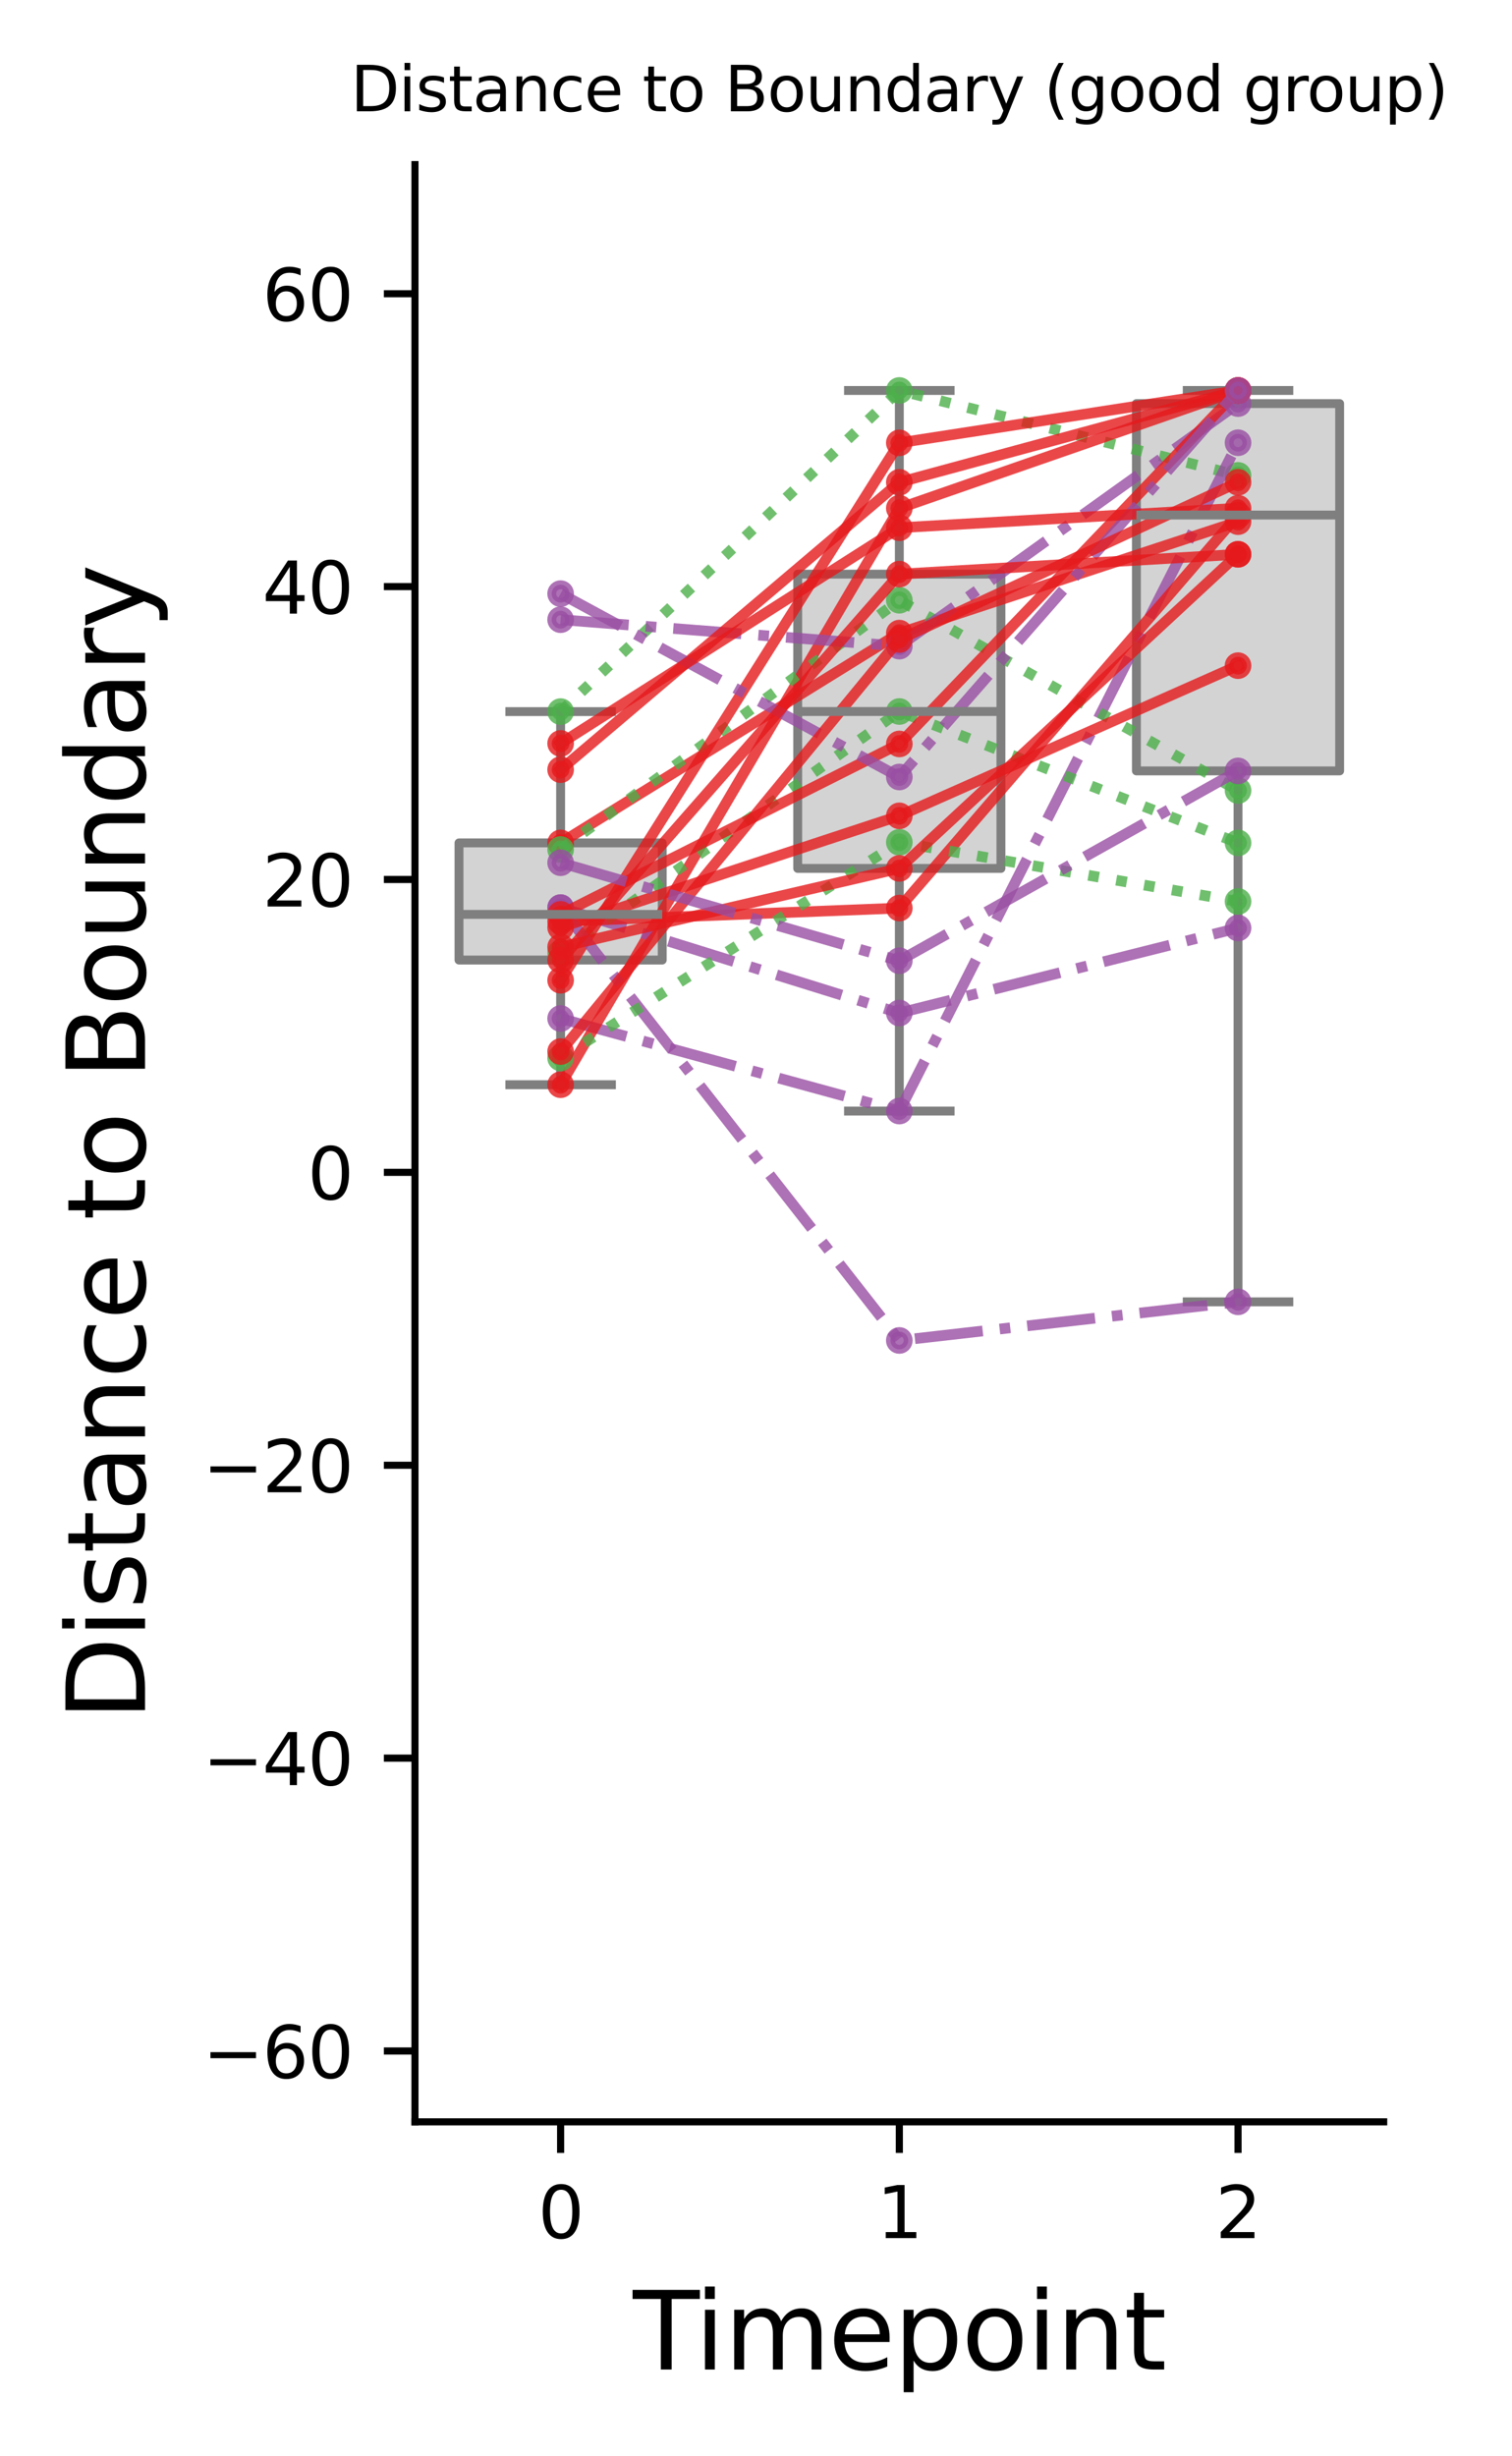 <?xml version="1.0" encoding="utf-8" standalone="no"?>
<!DOCTYPE svg PUBLIC "-//W3C//DTD SVG 1.1//EN"
  "http://www.w3.org/Graphics/SVG/1.1/DTD/svg11.dtd">
<svg xmlns:xlink="http://www.w3.org/1999/xlink" width="170.147pt" height="276.219pt" viewBox="0 0 170.147 276.219" xmlns="http://www.w3.org/2000/svg" version="1.1">
 <defs>
  <style type="text/css">*{stroke-linejoin: round; stroke-linecap: butt}</style>
 </defs>
 <g id="figure_1">
  <g id="patch_1">
   <path d="M 0 276.219 
L 170.147 276.219 
L 170.147 0 
L 0 0 
z
" style="fill: #ffffff"/>
  </g>
  <g id="axes_1">
   <g id="patch_2">
    <path d="M 46.697 238.663 
L 155.706 238.663 
L 155.706 18.519 
L 46.697 18.519 
z
" style="fill: #ffffff"/>
   </g>
   <g id="matplotlib.axis_1">
    <g id="xtick_1">
     <g id="line2d_1">
      <defs>
       <path id="m93bd7a5466" d="M 0 0 
L 0 3.5 
" style="stroke: #000000; stroke-width: 0.8"/>
      </defs>
      <g>
       <use xlink:href="#m93bd7a5466" x="63.087" y="238.663" style="stroke: #000000; stroke-width: 0.8"/>
      </g>
     </g>
     <g id="text_1">
      <!-- 0 -->
      <g transform="translate(60.542 251.742) scale(0.08 -0.08)">
       <defs>
        <path id="DejaVuSans-30" d="M 2034 4250 
Q 1547 4250 1301 3770 
Q 1056 3291 1056 2328 
Q 1056 1369 1301 889 
Q 1547 409 2034 409 
Q 2525 409 2770 889 
Q 3016 1369 3016 2328 
Q 3016 3291 2770 3770 
Q 2525 4250 2034 4250 
z
M 2034 4750 
Q 2819 4750 3233 4129 
Q 3647 3509 3647 2328 
Q 3647 1150 3233 529 
Q 2819 -91 2034 -91 
Q 1250 -91 836 529 
Q 422 1150 422 2328 
Q 422 3509 836 4129 
Q 1250 4750 2034 4750 
z
" transform="scale(0.016)"/>
       </defs>
       <use xlink:href="#DejaVuSans-30"/>
      </g>
     </g>
    </g>
    <g id="xtick_2">
     <g id="line2d_2">
      <g>
       <use xlink:href="#m93bd7a5466" x="101.202" y="238.663" style="stroke: #000000; stroke-width: 0.8"/>
      </g>
     </g>
     <g id="text_2">
      <!-- 1 -->
      <g transform="translate(98.657 251.742) scale(0.08 -0.08)">
       <defs>
        <path id="DejaVuSans-31" d="M 794 531 
L 1825 531 
L 1825 4091 
L 703 3866 
L 703 4441 
L 1819 4666 
L 2450 4666 
L 2450 531 
L 3481 531 
L 3481 0 
L 794 0 
L 794 531 
z
" transform="scale(0.016)"/>
       </defs>
       <use xlink:href="#DejaVuSans-31"/>
      </g>
     </g>
    </g>
    <g id="xtick_3">
     <g id="line2d_3">
      <g>
       <use xlink:href="#m93bd7a5466" x="139.317" y="238.663" style="stroke: #000000; stroke-width: 0.8"/>
      </g>
     </g>
     <g id="text_3">
      <!-- 2 -->
      <g transform="translate(136.772 251.742) scale(0.08 -0.08)">
       <defs>
        <path id="DejaVuSans-32" d="M 1228 531 
L 3431 531 
L 3431 0 
L 469 0 
L 469 531 
Q 828 903 1448 1529 
Q 2069 2156 2228 2338 
Q 2531 2678 2651 2914 
Q 2772 3150 2772 3378 
Q 2772 3750 2511 3984 
Q 2250 4219 1831 4219 
Q 1534 4219 1204 4116 
Q 875 4013 500 3803 
L 500 4441 
Q 881 4594 1212 4672 
Q 1544 4750 1819 4750 
Q 2544 4750 2975 4387 
Q 3406 4025 3406 3419 
Q 3406 3131 3298 2873 
Q 3191 2616 2906 2266 
Q 2828 2175 2409 1742 
Q 1991 1309 1228 531 
z
" transform="scale(0.016)"/>
       </defs>
       <use xlink:href="#DejaVuSans-32"/>
      </g>
     </g>
    </g>
    <g id="text_4">
     <!-- Timepoint -->
     <g transform="translate(71.22 266.524) scale(0.12 -0.12)">
      <defs>
       <path id="DejaVuSans-54" d="M -19 4666 
L 3928 4666 
L 3928 4134 
L 2272 4134 
L 2272 0 
L 1638 0 
L 1638 4134 
L -19 4134 
L -19 4666 
z
" transform="scale(0.016)"/>
       <path id="DejaVuSans-69" d="M 603 3500 
L 1178 3500 
L 1178 0 
L 603 0 
L 603 3500 
z
M 603 4863 
L 1178 4863 
L 1178 4134 
L 603 4134 
L 603 4863 
z
" transform="scale(0.016)"/>
       <path id="DejaVuSans-6d" d="M 3328 2828 
Q 3544 3216 3844 3400 
Q 4144 3584 4550 3584 
Q 5097 3584 5394 3201 
Q 5691 2819 5691 2113 
L 5691 0 
L 5113 0 
L 5113 2094 
Q 5113 2597 4934 2840 
Q 4756 3084 4391 3084 
Q 3944 3084 3684 2787 
Q 3425 2491 3425 1978 
L 3425 0 
L 2847 0 
L 2847 2094 
Q 2847 2600 2669 2842 
Q 2491 3084 2119 3084 
Q 1678 3084 1418 2786 
Q 1159 2488 1159 1978 
L 1159 0 
L 581 0 
L 581 3500 
L 1159 3500 
L 1159 2956 
Q 1356 3278 1631 3431 
Q 1906 3584 2284 3584 
Q 2666 3584 2933 3390 
Q 3200 3197 3328 2828 
z
" transform="scale(0.016)"/>
       <path id="DejaVuSans-65" d="M 3597 1894 
L 3597 1613 
L 953 1613 
Q 991 1019 1311 708 
Q 1631 397 2203 397 
Q 2534 397 2845 478 
Q 3156 559 3463 722 
L 3463 178 
Q 3153 47 2828 -22 
Q 2503 -91 2169 -91 
Q 1331 -91 842 396 
Q 353 884 353 1716 
Q 353 2575 817 3079 
Q 1281 3584 2069 3584 
Q 2775 3584 3186 3129 
Q 3597 2675 3597 1894 
z
M 3022 2063 
Q 3016 2534 2758 2815 
Q 2500 3097 2075 3097 
Q 1594 3097 1305 2825 
Q 1016 2553 972 2059 
L 3022 2063 
z
" transform="scale(0.016)"/>
       <path id="DejaVuSans-70" d="M 1159 525 
L 1159 -1331 
L 581 -1331 
L 581 3500 
L 1159 3500 
L 1159 2969 
Q 1341 3281 1617 3432 
Q 1894 3584 2278 3584 
Q 2916 3584 3314 3078 
Q 3713 2572 3713 1747 
Q 3713 922 3314 415 
Q 2916 -91 2278 -91 
Q 1894 -91 1617 61 
Q 1341 213 1159 525 
z
M 3116 1747 
Q 3116 2381 2855 2742 
Q 2594 3103 2138 3103 
Q 1681 3103 1420 2742 
Q 1159 2381 1159 1747 
Q 1159 1113 1420 752 
Q 1681 391 2138 391 
Q 2594 391 2855 752 
Q 3116 1113 3116 1747 
z
" transform="scale(0.016)"/>
       <path id="DejaVuSans-6f" d="M 1959 3097 
Q 1497 3097 1228 2736 
Q 959 2375 959 1747 
Q 959 1119 1226 758 
Q 1494 397 1959 397 
Q 2419 397 2687 759 
Q 2956 1122 2956 1747 
Q 2956 2369 2687 2733 
Q 2419 3097 1959 3097 
z
M 1959 3584 
Q 2709 3584 3137 3096 
Q 3566 2609 3566 1747 
Q 3566 888 3137 398 
Q 2709 -91 1959 -91 
Q 1206 -91 779 398 
Q 353 888 353 1747 
Q 353 2609 779 3096 
Q 1206 3584 1959 3584 
z
" transform="scale(0.016)"/>
       <path id="DejaVuSans-6e" d="M 3513 2113 
L 3513 0 
L 2938 0 
L 2938 2094 
Q 2938 2591 2744 2837 
Q 2550 3084 2163 3084 
Q 1697 3084 1428 2787 
Q 1159 2491 1159 1978 
L 1159 0 
L 581 0 
L 581 3500 
L 1159 3500 
L 1159 2956 
Q 1366 3272 1645 3428 
Q 1925 3584 2291 3584 
Q 2894 3584 3203 3211 
Q 3513 2838 3513 2113 
z
" transform="scale(0.016)"/>
       <path id="DejaVuSans-74" d="M 1172 4494 
L 1172 3500 
L 2356 3500 
L 2356 3053 
L 1172 3053 
L 1172 1153 
Q 1172 725 1289 603 
Q 1406 481 1766 481 
L 2356 481 
L 2356 0 
L 1766 0 
Q 1100 0 847 248 
Q 594 497 594 1153 
L 594 3053 
L 172 3053 
L 172 3500 
L 594 3500 
L 594 4494 
L 1172 4494 
z
" transform="scale(0.016)"/>
      </defs>
      <use xlink:href="#DejaVuSans-54"/>
      <use xlink:href="#DejaVuSans-69" x="57.959"/>
      <use xlink:href="#DejaVuSans-6d" x="85.742"/>
      <use xlink:href="#DejaVuSans-65" x="183.154"/>
      <use xlink:href="#DejaVuSans-70" x="244.678"/>
      <use xlink:href="#DejaVuSans-6f" x="308.154"/>
      <use xlink:href="#DejaVuSans-69" x="369.336"/>
      <use xlink:href="#DejaVuSans-6e" x="397.119"/>
      <use xlink:href="#DejaVuSans-74" x="460.498"/>
     </g>
    </g>
   </g>
   <g id="matplotlib.axis_2">
    <g id="ytick_1">
     <g id="line2d_4">
      <defs>
       <path id="mf28aeaefb6" d="M 0 0 
L -3.5 0 
" style="stroke: #000000; stroke-width: 0.8"/>
      </defs>
      <g>
       <use xlink:href="#mf28aeaefb6" x="46.697" y="230.695" style="stroke: #000000; stroke-width: 0.8"/>
      </g>
     </g>
     <g id="text_5">
      <!-- −60 -->
      <g transform="translate(22.814 233.735) scale(0.08 -0.08)">
       <defs>
        <path id="DejaVuSans-2212" d="M 678 2272 
L 4684 2272 
L 4684 1741 
L 678 1741 
L 678 2272 
z
" transform="scale(0.016)"/>
        <path id="DejaVuSans-36" d="M 2113 2584 
Q 1688 2584 1439 2293 
Q 1191 2003 1191 1497 
Q 1191 994 1439 701 
Q 1688 409 2113 409 
Q 2538 409 2786 701 
Q 3034 994 3034 1497 
Q 3034 2003 2786 2293 
Q 2538 2584 2113 2584 
z
M 3366 4563 
L 3366 3988 
Q 3128 4100 2886 4159 
Q 2644 4219 2406 4219 
Q 1781 4219 1451 3797 
Q 1122 3375 1075 2522 
Q 1259 2794 1537 2939 
Q 1816 3084 2150 3084 
Q 2853 3084 3261 2657 
Q 3669 2231 3669 1497 
Q 3669 778 3244 343 
Q 2819 -91 2113 -91 
Q 1303 -91 875 529 
Q 447 1150 447 2328 
Q 447 3434 972 4092 
Q 1497 4750 2381 4750 
Q 2619 4750 2861 4703 
Q 3103 4656 3366 4563 
z
" transform="scale(0.016)"/>
       </defs>
       <use xlink:href="#DejaVuSans-2212"/>
       <use xlink:href="#DejaVuSans-36" x="83.789"/>
       <use xlink:href="#DejaVuSans-30" x="147.412"/>
      </g>
     </g>
    </g>
    <g id="ytick_2">
     <g id="line2d_5">
      <g>
       <use xlink:href="#mf28aeaefb6" x="46.697" y="197.753" style="stroke: #000000; stroke-width: 0.8"/>
      </g>
     </g>
     <g id="text_6">
      <!-- −40 -->
      <g transform="translate(22.814 200.792) scale(0.08 -0.08)">
       <defs>
        <path id="DejaVuSans-34" d="M 2419 4116 
L 825 1625 
L 2419 1625 
L 2419 4116 
z
M 2253 4666 
L 3047 4666 
L 3047 1625 
L 3713 1625 
L 3713 1100 
L 3047 1100 
L 3047 0 
L 2419 0 
L 2419 1100 
L 313 1100 
L 313 1709 
L 2253 4666 
z
" transform="scale(0.016)"/>
       </defs>
       <use xlink:href="#DejaVuSans-2212"/>
       <use xlink:href="#DejaVuSans-34" x="83.789"/>
       <use xlink:href="#DejaVuSans-30" x="147.412"/>
      </g>
     </g>
    </g>
    <g id="ytick_3">
     <g id="line2d_6">
      <g>
       <use xlink:href="#mf28aeaefb6" x="46.697" y="164.81" style="stroke: #000000; stroke-width: 0.8"/>
      </g>
     </g>
     <g id="text_7">
      <!-- −20 -->
      <g transform="translate(22.814 167.849) scale(0.08 -0.08)">
       <use xlink:href="#DejaVuSans-2212"/>
       <use xlink:href="#DejaVuSans-32" x="83.789"/>
       <use xlink:href="#DejaVuSans-30" x="147.412"/>
      </g>
     </g>
    </g>
    <g id="ytick_4">
     <g id="line2d_7">
      <g>
       <use xlink:href="#mf28aeaefb6" x="46.697" y="131.867" style="stroke: #000000; stroke-width: 0.8"/>
      </g>
     </g>
     <g id="text_8">
      <!-- 0 -->
      <g transform="translate(34.608 134.906) scale(0.08 -0.08)">
       <use xlink:href="#DejaVuSans-30"/>
      </g>
     </g>
    </g>
    <g id="ytick_5">
     <g id="line2d_8">
      <g>
       <use xlink:href="#mf28aeaefb6" x="46.697" y="98.924" style="stroke: #000000; stroke-width: 0.8"/>
      </g>
     </g>
     <g id="text_9">
      <!-- 20 -->
      <g transform="translate(29.517 101.964) scale(0.08 -0.08)">
       <use xlink:href="#DejaVuSans-32"/>
       <use xlink:href="#DejaVuSans-30" x="63.623"/>
      </g>
     </g>
    </g>
    <g id="ytick_6">
     <g id="line2d_9">
      <g>
       <use xlink:href="#mf28aeaefb6" x="46.697" y="65.981" style="stroke: #000000; stroke-width: 0.8"/>
      </g>
     </g>
     <g id="text_10">
      <!-- 40 -->
      <g transform="translate(29.517 69.021) scale(0.08 -0.08)">
       <use xlink:href="#DejaVuSans-34"/>
       <use xlink:href="#DejaVuSans-30" x="63.623"/>
      </g>
     </g>
    </g>
    <g id="ytick_7">
     <g id="line2d_10">
      <g>
       <use xlink:href="#mf28aeaefb6" x="46.697" y="33.039" style="stroke: #000000; stroke-width: 0.8"/>
      </g>
     </g>
     <g id="text_11">
      <!-- 60 -->
      <g transform="translate(29.517 36.078) scale(0.08 -0.08)">
       <use xlink:href="#DejaVuSans-36"/>
       <use xlink:href="#DejaVuSans-30" x="63.623"/>
      </g>
     </g>
    </g>
    <g id="text_12">
     <!-- Distance to Boundary -->
     <g transform="translate(16.318 193.56) rotate(-90) scale(0.12 -0.12)">
      <defs>
       <path id="DejaVuSans-44" d="M 1259 4147 
L 1259 519 
L 2022 519 
Q 2988 519 3436 956 
Q 3884 1394 3884 2338 
Q 3884 3275 3436 3711 
Q 2988 4147 2022 4147 
L 1259 4147 
z
M 628 4666 
L 1925 4666 
Q 3281 4666 3915 4102 
Q 4550 3538 4550 2338 
Q 4550 1131 3912 565 
Q 3275 0 1925 0 
L 628 0 
L 628 4666 
z
" transform="scale(0.016)"/>
       <path id="DejaVuSans-73" d="M 2834 3397 
L 2834 2853 
Q 2591 2978 2328 3040 
Q 2066 3103 1784 3103 
Q 1356 3103 1142 2972 
Q 928 2841 928 2578 
Q 928 2378 1081 2264 
Q 1234 2150 1697 2047 
L 1894 2003 
Q 2506 1872 2764 1633 
Q 3022 1394 3022 966 
Q 3022 478 2636 193 
Q 2250 -91 1575 -91 
Q 1294 -91 989 -36 
Q 684 19 347 128 
L 347 722 
Q 666 556 975 473 
Q 1284 391 1588 391 
Q 1994 391 2212 530 
Q 2431 669 2431 922 
Q 2431 1156 2273 1281 
Q 2116 1406 1581 1522 
L 1381 1569 
Q 847 1681 609 1914 
Q 372 2147 372 2553 
Q 372 3047 722 3315 
Q 1072 3584 1716 3584 
Q 2034 3584 2315 3537 
Q 2597 3491 2834 3397 
z
" transform="scale(0.016)"/>
       <path id="DejaVuSans-61" d="M 2194 1759 
Q 1497 1759 1228 1600 
Q 959 1441 959 1056 
Q 959 750 1161 570 
Q 1363 391 1709 391 
Q 2188 391 2477 730 
Q 2766 1069 2766 1631 
L 2766 1759 
L 2194 1759 
z
M 3341 1997 
L 3341 0 
L 2766 0 
L 2766 531 
Q 2569 213 2275 61 
Q 1981 -91 1556 -91 
Q 1019 -91 701 211 
Q 384 513 384 1019 
Q 384 1609 779 1909 
Q 1175 2209 1959 2209 
L 2766 2209 
L 2766 2266 
Q 2766 2663 2505 2880 
Q 2244 3097 1772 3097 
Q 1472 3097 1187 3025 
Q 903 2953 641 2809 
L 641 3341 
Q 956 3463 1253 3523 
Q 1550 3584 1831 3584 
Q 2591 3584 2966 3190 
Q 3341 2797 3341 1997 
z
" transform="scale(0.016)"/>
       <path id="DejaVuSans-63" d="M 3122 3366 
L 3122 2828 
Q 2878 2963 2633 3030 
Q 2388 3097 2138 3097 
Q 1578 3097 1268 2742 
Q 959 2388 959 1747 
Q 959 1106 1268 751 
Q 1578 397 2138 397 
Q 2388 397 2633 464 
Q 2878 531 3122 666 
L 3122 134 
Q 2881 22 2623 -34 
Q 2366 -91 2075 -91 
Q 1284 -91 818 406 
Q 353 903 353 1747 
Q 353 2603 823 3093 
Q 1294 3584 2113 3584 
Q 2378 3584 2631 3529 
Q 2884 3475 3122 3366 
z
" transform="scale(0.016)"/>
       <path id="DejaVuSans-20" transform="scale(0.016)"/>
       <path id="DejaVuSans-42" d="M 1259 2228 
L 1259 519 
L 2272 519 
Q 2781 519 3026 730 
Q 3272 941 3272 1375 
Q 3272 1813 3026 2020 
Q 2781 2228 2272 2228 
L 1259 2228 
z
M 1259 4147 
L 1259 2741 
L 2194 2741 
Q 2656 2741 2882 2914 
Q 3109 3088 3109 3444 
Q 3109 3797 2882 3972 
Q 2656 4147 2194 4147 
L 1259 4147 
z
M 628 4666 
L 2241 4666 
Q 2963 4666 3353 4366 
Q 3744 4066 3744 3513 
Q 3744 3084 3544 2831 
Q 3344 2578 2956 2516 
Q 3422 2416 3680 2098 
Q 3938 1781 3938 1306 
Q 3938 681 3513 340 
Q 3088 0 2303 0 
L 628 0 
L 628 4666 
z
" transform="scale(0.016)"/>
       <path id="DejaVuSans-75" d="M 544 1381 
L 544 3500 
L 1119 3500 
L 1119 1403 
Q 1119 906 1312 657 
Q 1506 409 1894 409 
Q 2359 409 2629 706 
Q 2900 1003 2900 1516 
L 2900 3500 
L 3475 3500 
L 3475 0 
L 2900 0 
L 2900 538 
Q 2691 219 2414 64 
Q 2138 -91 1772 -91 
Q 1169 -91 856 284 
Q 544 659 544 1381 
z
M 1991 3584 
L 1991 3584 
z
" transform="scale(0.016)"/>
       <path id="DejaVuSans-64" d="M 2906 2969 
L 2906 4863 
L 3481 4863 
L 3481 0 
L 2906 0 
L 2906 525 
Q 2725 213 2448 61 
Q 2172 -91 1784 -91 
Q 1150 -91 751 415 
Q 353 922 353 1747 
Q 353 2572 751 3078 
Q 1150 3584 1784 3584 
Q 2172 3584 2448 3432 
Q 2725 3281 2906 2969 
z
M 947 1747 
Q 947 1113 1208 752 
Q 1469 391 1925 391 
Q 2381 391 2643 752 
Q 2906 1113 2906 1747 
Q 2906 2381 2643 2742 
Q 2381 3103 1925 3103 
Q 1469 3103 1208 2742 
Q 947 2381 947 1747 
z
" transform="scale(0.016)"/>
       <path id="DejaVuSans-72" d="M 2631 2963 
Q 2534 3019 2420 3045 
Q 2306 3072 2169 3072 
Q 1681 3072 1420 2755 
Q 1159 2438 1159 1844 
L 1159 0 
L 581 0 
L 581 3500 
L 1159 3500 
L 1159 2956 
Q 1341 3275 1631 3429 
Q 1922 3584 2338 3584 
Q 2397 3584 2469 3576 
Q 2541 3569 2628 3553 
L 2631 2963 
z
" transform="scale(0.016)"/>
       <path id="DejaVuSans-79" d="M 2059 -325 
Q 1816 -950 1584 -1140 
Q 1353 -1331 966 -1331 
L 506 -1331 
L 506 -850 
L 844 -850 
Q 1081 -850 1212 -737 
Q 1344 -625 1503 -206 
L 1606 56 
L 191 3500 
L 800 3500 
L 1894 763 
L 2988 3500 
L 3597 3500 
L 2059 -325 
z
" transform="scale(0.016)"/>
      </defs>
      <use xlink:href="#DejaVuSans-44"/>
      <use xlink:href="#DejaVuSans-69" x="77.002"/>
      <use xlink:href="#DejaVuSans-73" x="104.785"/>
      <use xlink:href="#DejaVuSans-74" x="156.885"/>
      <use xlink:href="#DejaVuSans-61" x="196.094"/>
      <use xlink:href="#DejaVuSans-6e" x="257.373"/>
      <use xlink:href="#DejaVuSans-63" x="320.752"/>
      <use xlink:href="#DejaVuSans-65" x="375.732"/>
      <use xlink:href="#DejaVuSans-20" x="437.256"/>
      <use xlink:href="#DejaVuSans-74" x="469.043"/>
      <use xlink:href="#DejaVuSans-6f" x="508.252"/>
      <use xlink:href="#DejaVuSans-20" x="569.434"/>
      <use xlink:href="#DejaVuSans-42" x="601.221"/>
      <use xlink:href="#DejaVuSans-6f" x="669.824"/>
      <use xlink:href="#DejaVuSans-75" x="731.006"/>
      <use xlink:href="#DejaVuSans-6e" x="794.385"/>
      <use xlink:href="#DejaVuSans-64" x="857.764"/>
      <use xlink:href="#DejaVuSans-61" x="921.24"/>
      <use xlink:href="#DejaVuSans-72" x="982.52"/>
      <use xlink:href="#DejaVuSans-79" x="1023.633"/>
     </g>
    </g>
   </g>
   <g id="patch_3">
    <path d="M 51.652 107.985 
L 74.521 107.985 
L 74.521 94.809 
L 51.652 94.809 
L 51.652 107.985 
z
" clip-path="url(#pce978715c2)" style="fill: #d3d3d3; stroke: #7f7f7f; stroke-linejoin: miter"/>
   </g>
   <g id="line2d_11">
    <path d="M 63.087 107.985 
L 63.087 122.009 
" clip-path="url(#pce978715c2)" style="fill: none; stroke: #7f7f7f"/>
   </g>
   <g id="line2d_12">
    <path d="M 63.087 94.809 
L 63.087 80.042 
" clip-path="url(#pce978715c2)" style="fill: none; stroke: #7f7f7f"/>
   </g>
   <g id="line2d_13">
    <path d="M 57.37 122.009 
L 68.804 122.009 
" clip-path="url(#pce978715c2)" style="fill: none; stroke: #7f7f7f; stroke-linecap: square"/>
   </g>
   <g id="line2d_14">
    <path d="M 57.37 80.042 
L 68.804 80.042 
" clip-path="url(#pce978715c2)" style="fill: none; stroke: #7f7f7f; stroke-linecap: square"/>
   </g>
   <g id="patch_4">
    <path d="M 89.767 97.679 
L 112.636 97.679 
L 112.636 64.578 
L 89.767 64.578 
L 89.767 97.679 
z
" clip-path="url(#pce978715c2)" style="fill: #d3d3d3; stroke: #7f7f7f; stroke-linejoin: miter"/>
   </g>
   <g id="line2d_15">
    <path d="M 101.202 97.679 
L 101.202 124.971 
" clip-path="url(#pce978715c2)" style="fill: none; stroke: #7f7f7f"/>
   </g>
   <g id="line2d_16">
    <path d="M 101.202 64.578 
L 101.202 43.92 
" clip-path="url(#pce978715c2)" style="fill: none; stroke: #7f7f7f"/>
   </g>
   <g id="line2d_17">
    <path d="M 95.484 124.971 
L 106.919 124.971 
" clip-path="url(#pce978715c2)" style="fill: none; stroke: #7f7f7f; stroke-linecap: square"/>
   </g>
   <g id="line2d_18">
    <path d="M 95.484 43.92 
L 106.919 43.92 
" clip-path="url(#pce978715c2)" style="fill: none; stroke: #7f7f7f; stroke-linecap: square"/>
   </g>
   <g id="patch_5">
    <path d="M 127.882 86.711 
L 150.751 86.711 
L 150.751 45.396 
L 127.882 45.396 
L 127.882 86.711 
z
" clip-path="url(#pce978715c2)" style="fill: #d3d3d3; stroke: #7f7f7f; stroke-linejoin: miter"/>
   </g>
   <g id="line2d_19">
    <path d="M 139.317 86.711 
L 139.317 146.431 
" clip-path="url(#pce978715c2)" style="fill: none; stroke: #7f7f7f"/>
   </g>
   <g id="line2d_20">
    <path d="M 139.317 45.396 
L 139.317 43.92 
" clip-path="url(#pce978715c2)" style="fill: none; stroke: #7f7f7f"/>
   </g>
   <g id="line2d_21">
    <path d="M 133.599 146.431 
L 145.034 146.431 
" clip-path="url(#pce978715c2)" style="fill: none; stroke: #7f7f7f; stroke-linecap: square"/>
   </g>
   <g id="line2d_22">
    <path d="M 133.599 43.92 
L 145.034 43.92 
" clip-path="url(#pce978715c2)" style="fill: none; stroke: #7f7f7f; stroke-linecap: square"/>
   </g>
   <g id="line2d_23">
    <path d="M 63.087 80.042 
L 101.202 43.92 
L 139.317 53.471 
" clip-path="url(#pce978715c2)" style="fill: none; stroke-dasharray: 1.2,1.98; stroke-dashoffset: 0; stroke: #4daf4a; stroke-opacity: 0.8; stroke-width: 1.2"/>
    <defs>
     <path id="m4404d953b6" d="M 0 1 
C 0.265 1 0.52 0.895 0.707 0.707 
C 0.895 0.52 1 0.265 1 0 
C 1 -0.265 0.895 -0.52 0.707 -0.707 
C 0.52 -0.895 0.265 -1 0 -1 
C -0.265 -1 -0.52 -0.895 -0.707 -0.707 
C -0.895 -0.52 -1 -0.265 -1 0 
C -1 0.265 -0.895 0.52 -0.707 0.707 
C -0.52 0.895 -0.265 1 0 1 
z
" style="stroke: #4daf4a; stroke-opacity: 0.8"/>
    </defs>
    <g clip-path="url(#pce978715c2)">
     <use xlink:href="#m4404d953b6" x="63.087" y="80.042" style="fill: #4daf4a; fill-opacity: 0.8; stroke: #4daf4a; stroke-opacity: 0.8"/>
     <use xlink:href="#m4404d953b6" x="101.202" y="43.92" style="fill: #4daf4a; fill-opacity: 0.8; stroke: #4daf4a; stroke-opacity: 0.8"/>
     <use xlink:href="#m4404d953b6" x="139.317" y="53.471" style="fill: #4daf4a; fill-opacity: 0.8; stroke: #4daf4a; stroke-opacity: 0.8"/>
    </g>
   </g>
   <g id="line2d_24">
    <path d="M 63.087 114.562 
L 101.202 124.971 
L 139.317 49.799 
" clip-path="url(#pce978715c2)" style="fill: none; stroke-dasharray: 7.68,1.92,1.2,1.92; stroke-dashoffset: 0; stroke: #984ea3; stroke-opacity: 0.8; stroke-width: 1.2"/>
    <defs>
     <path id="m78085b3e27" d="M 0 1 
C 0.265 1 0.52 0.895 0.707 0.707 
C 0.895 0.52 1 0.265 1 0 
C 1 -0.265 0.895 -0.52 0.707 -0.707 
C 0.52 -0.895 0.265 -1 0 -1 
C -0.265 -1 -0.52 -0.895 -0.707 -0.707 
C -0.895 -0.52 -1 -0.265 -1 0 
C -1 0.265 -0.895 0.52 -0.707 0.707 
C -0.52 0.895 -0.265 1 0 1 
z
" style="stroke: #984ea3; stroke-opacity: 0.8"/>
    </defs>
    <g clip-path="url(#pce978715c2)">
     <use xlink:href="#m78085b3e27" x="63.087" y="114.562" style="fill: #984ea3; fill-opacity: 0.8; stroke: #984ea3; stroke-opacity: 0.8"/>
     <use xlink:href="#m78085b3e27" x="101.202" y="124.971" style="fill: #984ea3; fill-opacity: 0.8; stroke: #984ea3; stroke-opacity: 0.8"/>
     <use xlink:href="#m78085b3e27" x="139.317" y="49.799" style="fill: #984ea3; fill-opacity: 0.8; stroke: #984ea3; stroke-opacity: 0.8"/>
    </g>
   </g>
   <g id="line2d_25">
    <path d="M 63.087 122.009 
L 101.202 57.165 
L 139.317 43.92 
" clip-path="url(#pce978715c2)" style="fill: none; stroke: #e41a1c; stroke-opacity: 0.8; stroke-width: 1.2; stroke-linecap: square"/>
    <defs>
     <path id="m9d8d835580" d="M 0 1 
C 0.265 1 0.52 0.895 0.707 0.707 
C 0.895 0.52 1 0.265 1 0 
C 1 -0.265 0.895 -0.52 0.707 -0.707 
C 0.52 -0.895 0.265 -1 0 -1 
C -0.265 -1 -0.52 -0.895 -0.707 -0.707 
C -0.895 -0.52 -1 -0.265 -1 0 
C -1 0.265 -0.895 0.52 -0.707 0.707 
C -0.52 0.895 -0.265 1 0 1 
z
" style="stroke: #e41a1c; stroke-opacity: 0.8"/>
    </defs>
    <g clip-path="url(#pce978715c2)">
     <use xlink:href="#m9d8d835580" x="63.087" y="122.009" style="fill: #e41a1c; fill-opacity: 0.8; stroke: #e41a1c; stroke-opacity: 0.8"/>
     <use xlink:href="#m9d8d835580" x="101.202" y="57.165" style="fill: #e41a1c; fill-opacity: 0.8; stroke: #e41a1c; stroke-opacity: 0.8"/>
     <use xlink:href="#m9d8d835580" x="139.317" y="43.92" style="fill: #e41a1c; fill-opacity: 0.8; stroke: #e41a1c; stroke-opacity: 0.8"/>
    </g>
   </g>
   <g id="line2d_26">
    <path d="M 63.087 94.809 
L 101.202 71.212 
L 139.317 58.676 
" clip-path="url(#pce978715c2)" style="fill: none; stroke: #e41a1c; stroke-opacity: 0.8; stroke-width: 1.2; stroke-linecap: square"/>
    <g clip-path="url(#pce978715c2)">
     <use xlink:href="#m9d8d835580" x="63.087" y="94.809" style="fill: #e41a1c; fill-opacity: 0.8; stroke: #e41a1c; stroke-opacity: 0.8"/>
     <use xlink:href="#m9d8d835580" x="101.202" y="71.212" style="fill: #e41a1c; fill-opacity: 0.8; stroke: #e41a1c; stroke-opacity: 0.8"/>
     <use xlink:href="#m9d8d835580" x="139.317" y="58.676" style="fill: #e41a1c; fill-opacity: 0.8; stroke: #e41a1c; stroke-opacity: 0.8"/>
    </g>
   </g>
   <g id="line2d_27">
    <path d="M 63.087 102.095 
L 101.202 113.945 
L 139.317 104.383 
" clip-path="url(#pce978715c2)" style="fill: none; stroke-dasharray: 7.68,1.92,1.2,1.92; stroke-dashoffset: 0; stroke: #984ea3; stroke-opacity: 0.8; stroke-width: 1.2"/>
    <g clip-path="url(#pce978715c2)">
     <use xlink:href="#m78085b3e27" x="63.087" y="102.095" style="fill: #984ea3; fill-opacity: 0.8; stroke: #984ea3; stroke-opacity: 0.8"/>
     <use xlink:href="#m78085b3e27" x="101.202" y="113.945" style="fill: #984ea3; fill-opacity: 0.8; stroke: #984ea3; stroke-opacity: 0.8"/>
     <use xlink:href="#m78085b3e27" x="139.317" y="104.383" style="fill: #984ea3; fill-opacity: 0.8; stroke: #984ea3; stroke-opacity: 0.8"/>
    </g>
   </g>
   <g id="line2d_28">
    <path d="M 63.087 95.553 
L 101.202 67.517 
L 139.317 88.919 
" clip-path="url(#pce978715c2)" style="fill: none; stroke-dasharray: 1.2,1.98; stroke-dashoffset: 0; stroke: #4daf4a; stroke-opacity: 0.8; stroke-width: 1.2"/>
    <g clip-path="url(#pce978715c2)">
     <use xlink:href="#m4404d953b6" x="63.087" y="95.553" style="fill: #4daf4a; fill-opacity: 0.8; stroke: #4daf4a; stroke-opacity: 0.8"/>
     <use xlink:href="#m4404d953b6" x="101.202" y="67.517" style="fill: #4daf4a; fill-opacity: 0.8; stroke: #4daf4a; stroke-opacity: 0.8"/>
     <use xlink:href="#m4404d953b6" x="139.317" y="88.919" style="fill: #4daf4a; fill-opacity: 0.8; stroke: #4daf4a; stroke-opacity: 0.8"/>
    </g>
   </g>
   <g id="line2d_29">
    <path d="M 63.087 107.195 
L 101.202 80.031 
L 139.317 94.809 
" clip-path="url(#pce978715c2)" style="fill: none; stroke-dasharray: 1.2,1.98; stroke-dashoffset: 0; stroke: #4daf4a; stroke-opacity: 0.8; stroke-width: 1.2"/>
    <g clip-path="url(#pce978715c2)">
     <use xlink:href="#m4404d953b6" x="63.087" y="107.195" style="fill: #4daf4a; fill-opacity: 0.8; stroke: #4daf4a; stroke-opacity: 0.8"/>
     <use xlink:href="#m4404d953b6" x="101.202" y="80.031" style="fill: #4daf4a; fill-opacity: 0.8; stroke: #4daf4a; stroke-opacity: 0.8"/>
     <use xlink:href="#m4404d953b6" x="139.317" y="94.809" style="fill: #4daf4a; fill-opacity: 0.8; stroke: #4daf4a; stroke-opacity: 0.8"/>
    </g>
   </g>
   <g id="line2d_30">
    <path d="M 63.087 103.64 
L 101.202 102.141 
L 139.317 57.932 
" clip-path="url(#pce978715c2)" style="fill: none; stroke: #e41a1c; stroke-opacity: 0.8; stroke-width: 1.2; stroke-linecap: square"/>
    <g clip-path="url(#pce978715c2)">
     <use xlink:href="#m9d8d835580" x="63.087" y="103.64" style="fill: #e41a1c; fill-opacity: 0.8; stroke: #e41a1c; stroke-opacity: 0.8"/>
     <use xlink:href="#m9d8d835580" x="101.202" y="102.141" style="fill: #e41a1c; fill-opacity: 0.8; stroke: #e41a1c; stroke-opacity: 0.8"/>
     <use xlink:href="#m9d8d835580" x="139.317" y="57.932" style="fill: #e41a1c; fill-opacity: 0.8; stroke: #e41a1c; stroke-opacity: 0.8"/>
    </g>
   </g>
   <g id="line2d_31">
    <path d="M 63.087 110.262 
L 101.202 49.811 
L 139.317 43.92 
" clip-path="url(#pce978715c2)" style="fill: none; stroke: #e41a1c; stroke-opacity: 0.8; stroke-width: 1.2; stroke-linecap: square"/>
    <g clip-path="url(#pce978715c2)">
     <use xlink:href="#m9d8d835580" x="63.087" y="110.262" style="fill: #e41a1c; fill-opacity: 0.8; stroke: #e41a1c; stroke-opacity: 0.8"/>
     <use xlink:href="#m9d8d835580" x="101.202" y="49.811" style="fill: #e41a1c; fill-opacity: 0.8; stroke: #e41a1c; stroke-opacity: 0.8"/>
     <use xlink:href="#m9d8d835580" x="139.317" y="43.92" style="fill: #e41a1c; fill-opacity: 0.8; stroke: #e41a1c; stroke-opacity: 0.8"/>
    </g>
   </g>
   <g id="line2d_32">
    <path d="M 63.087 69.702 
L 101.202 72.676 
L 139.317 45.396 
" clip-path="url(#pce978715c2)" style="fill: none; stroke-dasharray: 7.68,1.92,1.2,1.92; stroke-dashoffset: 0; stroke: #984ea3; stroke-opacity: 0.8; stroke-width: 1.2"/>
    <g clip-path="url(#pce978715c2)">
     <use xlink:href="#m78085b3e27" x="63.087" y="69.702" style="fill: #984ea3; fill-opacity: 0.8; stroke: #984ea3; stroke-opacity: 0.8"/>
     <use xlink:href="#m78085b3e27" x="101.202" y="72.676" style="fill: #984ea3; fill-opacity: 0.8; stroke: #984ea3; stroke-opacity: 0.8"/>
     <use xlink:href="#m78085b3e27" x="139.317" y="45.396" style="fill: #984ea3; fill-opacity: 0.8; stroke: #984ea3; stroke-opacity: 0.8"/>
    </g>
   </g>
   <g id="line2d_33">
    <path d="M 63.087 102.083 
L 101.202 150.776 
L 139.317 146.431 
" clip-path="url(#pce978715c2)" style="fill: none; stroke-dasharray: 7.68,1.92,1.2,1.92; stroke-dashoffset: 0; stroke: #984ea3; stroke-opacity: 0.8; stroke-width: 1.2"/>
    <g clip-path="url(#pce978715c2)">
     <use xlink:href="#m78085b3e27" x="63.087" y="102.083" style="fill: #984ea3; fill-opacity: 0.8; stroke: #984ea3; stroke-opacity: 0.8"/>
     <use xlink:href="#m78085b3e27" x="101.202" y="150.776" style="fill: #984ea3; fill-opacity: 0.8; stroke: #984ea3; stroke-opacity: 0.8"/>
     <use xlink:href="#m78085b3e27" x="139.317" y="146.431" style="fill: #984ea3; fill-opacity: 0.8; stroke: #984ea3; stroke-opacity: 0.8"/>
    </g>
   </g>
   <g id="line2d_34">
    <path d="M 63.087 86.572 
L 101.202 54.249 
L 139.317 43.92 
" clip-path="url(#pce978715c2)" style="fill: none; stroke: #e41a1c; stroke-opacity: 0.8; stroke-width: 1.2; stroke-linecap: square"/>
    <g clip-path="url(#pce978715c2)">
     <use xlink:href="#m9d8d835580" x="63.087" y="86.572" style="fill: #e41a1c; fill-opacity: 0.8; stroke: #e41a1c; stroke-opacity: 0.8"/>
     <use xlink:href="#m9d8d835580" x="101.202" y="54.249" style="fill: #e41a1c; fill-opacity: 0.8; stroke: #e41a1c; stroke-opacity: 0.8"/>
     <use xlink:href="#m9d8d835580" x="139.317" y="43.92" style="fill: #e41a1c; fill-opacity: 0.8; stroke: #e41a1c; stroke-opacity: 0.8"/>
    </g>
   </g>
   <g id="line2d_35">
    <path d="M 63.087 102.85 
L 101.202 83.679 
L 139.317 43.92 
" clip-path="url(#pce978715c2)" style="fill: none; stroke: #e41a1c; stroke-opacity: 0.8; stroke-width: 1.2; stroke-linecap: square"/>
    <g clip-path="url(#pce978715c2)">
     <use xlink:href="#m9d8d835580" x="63.087" y="102.85" style="fill: #e41a1c; fill-opacity: 0.8; stroke: #e41a1c; stroke-opacity: 0.8"/>
     <use xlink:href="#m9d8d835580" x="101.202" y="83.679" style="fill: #e41a1c; fill-opacity: 0.8; stroke: #e41a1c; stroke-opacity: 0.8"/>
     <use xlink:href="#m9d8d835580" x="139.317" y="43.92" style="fill: #e41a1c; fill-opacity: 0.8; stroke: #e41a1c; stroke-opacity: 0.8"/>
    </g>
   </g>
   <g id="line2d_36">
    <path d="M 63.087 66.774 
L 101.202 87.397 
L 139.317 43.92 
" clip-path="url(#pce978715c2)" style="fill: none; stroke-dasharray: 7.68,1.92,1.2,1.92; stroke-dashoffset: 0; stroke: #984ea3; stroke-opacity: 0.8; stroke-width: 1.2"/>
    <g clip-path="url(#pce978715c2)">
     <use xlink:href="#m78085b3e27" x="63.087" y="66.774" style="fill: #984ea3; fill-opacity: 0.8; stroke: #984ea3; stroke-opacity: 0.8"/>
     <use xlink:href="#m78085b3e27" x="101.202" y="87.397" style="fill: #984ea3; fill-opacity: 0.8; stroke: #984ea3; stroke-opacity: 0.8"/>
     <use xlink:href="#m78085b3e27" x="139.317" y="43.92" style="fill: #984ea3; fill-opacity: 0.8; stroke: #984ea3; stroke-opacity: 0.8"/>
    </g>
   </g>
   <g id="line2d_37">
    <path d="M 63.087 107.985 
L 101.202 64.578 
L 139.317 62.347 
" clip-path="url(#pce978715c2)" style="fill: none; stroke: #e41a1c; stroke-opacity: 0.8; stroke-width: 1.2; stroke-linecap: square"/>
    <g clip-path="url(#pce978715c2)">
     <use xlink:href="#m9d8d835580" x="63.087" y="107.985" style="fill: #e41a1c; fill-opacity: 0.8; stroke: #e41a1c; stroke-opacity: 0.8"/>
     <use xlink:href="#m9d8d835580" x="101.202" y="64.578" style="fill: #e41a1c; fill-opacity: 0.8; stroke: #e41a1c; stroke-opacity: 0.8"/>
     <use xlink:href="#m9d8d835580" x="139.317" y="62.347" style="fill: #e41a1c; fill-opacity: 0.8; stroke: #e41a1c; stroke-opacity: 0.8"/>
    </g>
   </g>
   <g id="line2d_38">
    <path d="M 63.087 119 
L 101.202 94.74 
L 139.317 101.397 
" clip-path="url(#pce978715c2)" style="fill: none; stroke-dasharray: 1.2,1.98; stroke-dashoffset: 0; stroke: #4daf4a; stroke-opacity: 0.8; stroke-width: 1.2"/>
    <g clip-path="url(#pce978715c2)">
     <use xlink:href="#m4404d953b6" x="63.087" y="119" style="fill: #4daf4a; fill-opacity: 0.8; stroke: #4daf4a; stroke-opacity: 0.8"/>
     <use xlink:href="#m4404d953b6" x="101.202" y="94.74" style="fill: #4daf4a; fill-opacity: 0.8; stroke: #4daf4a; stroke-opacity: 0.8"/>
     <use xlink:href="#m4404d953b6" x="139.317" y="101.397" style="fill: #4daf4a; fill-opacity: 0.8; stroke: #4daf4a; stroke-opacity: 0.8"/>
    </g>
   </g>
   <g id="line2d_39">
    <path d="M 63.087 83.621 
L 101.202 59.361 
L 139.317 57.165 
" clip-path="url(#pce978715c2)" style="fill: none; stroke: #e41a1c; stroke-opacity: 0.8; stroke-width: 1.2; stroke-linecap: square"/>
    <g clip-path="url(#pce978715c2)">
     <use xlink:href="#m9d8d835580" x="63.087" y="83.621" style="fill: #e41a1c; fill-opacity: 0.8; stroke: #e41a1c; stroke-opacity: 0.8"/>
     <use xlink:href="#m9d8d835580" x="101.202" y="59.361" style="fill: #e41a1c; fill-opacity: 0.8; stroke: #e41a1c; stroke-opacity: 0.8"/>
     <use xlink:href="#m9d8d835580" x="139.317" y="57.165" style="fill: #e41a1c; fill-opacity: 0.8; stroke: #e41a1c; stroke-opacity: 0.8"/>
    </g>
   </g>
   <g id="line2d_40">
    <path d="M 63.087 118.279 
L 101.202 71.933 
L 139.317 54.249 
" clip-path="url(#pce978715c2)" style="fill: none; stroke: #e41a1c; stroke-opacity: 0.8; stroke-width: 1.2; stroke-linecap: square"/>
    <g clip-path="url(#pce978715c2)">
     <use xlink:href="#m9d8d835580" x="63.087" y="118.279" style="fill: #e41a1c; fill-opacity: 0.8; stroke: #e41a1c; stroke-opacity: 0.8"/>
     <use xlink:href="#m9d8d835580" x="101.202" y="71.933" style="fill: #e41a1c; fill-opacity: 0.8; stroke: #e41a1c; stroke-opacity: 0.8"/>
     <use xlink:href="#m9d8d835580" x="139.317" y="54.249" style="fill: #e41a1c; fill-opacity: 0.8; stroke: #e41a1c; stroke-opacity: 0.8"/>
    </g>
   </g>
   <g id="line2d_41">
    <path d="M 63.087 106.521 
L 101.202 97.679 
L 139.317 62.347 
" clip-path="url(#pce978715c2)" style="fill: none; stroke: #e41a1c; stroke-opacity: 0.8; stroke-width: 1.2; stroke-linecap: square"/>
    <g clip-path="url(#pce978715c2)">
     <use xlink:href="#m9d8d835580" x="63.087" y="106.521" style="fill: #e41a1c; fill-opacity: 0.8; stroke: #e41a1c; stroke-opacity: 0.8"/>
     <use xlink:href="#m9d8d835580" x="101.202" y="97.679" style="fill: #e41a1c; fill-opacity: 0.8; stroke: #e41a1c; stroke-opacity: 0.8"/>
     <use xlink:href="#m9d8d835580" x="139.317" y="62.347" style="fill: #e41a1c; fill-opacity: 0.8; stroke: #e41a1c; stroke-opacity: 0.8"/>
    </g>
   </g>
   <g id="line2d_42">
    <path d="M 63.087 104.314 
L 101.202 91.766 
L 139.317 74.872 
" clip-path="url(#pce978715c2)" style="fill: none; stroke: #e41a1c; stroke-opacity: 0.8; stroke-width: 1.2; stroke-linecap: square"/>
    <g clip-path="url(#pce978715c2)">
     <use xlink:href="#m9d8d835580" x="63.087" y="104.314" style="fill: #e41a1c; fill-opacity: 0.8; stroke: #e41a1c; stroke-opacity: 0.8"/>
     <use xlink:href="#m9d8d835580" x="101.202" y="91.766" style="fill: #e41a1c; fill-opacity: 0.8; stroke: #e41a1c; stroke-opacity: 0.8"/>
     <use xlink:href="#m9d8d835580" x="139.317" y="74.872" style="fill: #e41a1c; fill-opacity: 0.8; stroke: #e41a1c; stroke-opacity: 0.8"/>
    </g>
   </g>
   <g id="line2d_43">
    <path d="M 63.087 97.04 
L 101.202 108.066 
L 139.317 86.711 
" clip-path="url(#pce978715c2)" style="fill: none; stroke-dasharray: 7.68,1.92,1.2,1.92; stroke-dashoffset: 0; stroke: #984ea3; stroke-opacity: 0.8; stroke-width: 1.2"/>
    <g clip-path="url(#pce978715c2)">
     <use xlink:href="#m78085b3e27" x="63.087" y="97.04" style="fill: #984ea3; fill-opacity: 0.8; stroke: #984ea3; stroke-opacity: 0.8"/>
     <use xlink:href="#m78085b3e27" x="101.202" y="108.066" style="fill: #984ea3; fill-opacity: 0.8; stroke: #984ea3; stroke-opacity: 0.8"/>
     <use xlink:href="#m78085b3e27" x="139.317" y="86.711" style="fill: #984ea3; fill-opacity: 0.8; stroke: #984ea3; stroke-opacity: 0.8"/>
    </g>
   </g>
   <g id="line2d_44">
    <path d="M 51.652 102.85 
L 74.521 102.85 
" clip-path="url(#pce978715c2)" style="fill: none; stroke: #7f7f7f"/>
   </g>
   <g id="line2d_45">
    <path d="M 89.767 80.031 
L 112.636 80.031 
" clip-path="url(#pce978715c2)" style="fill: none; stroke: #7f7f7f"/>
   </g>
   <g id="line2d_46">
    <path d="M 127.882 57.932 
L 150.751 57.932 
" clip-path="url(#pce978715c2)" style="fill: none; stroke: #7f7f7f"/>
   </g>
   <g id="patch_6">
    <path d="M 46.697 238.663 
L 46.697 18.519 
" style="fill: none; stroke: #000000; stroke-width: 0.8; stroke-linejoin: miter; stroke-linecap: square"/>
   </g>
   <g id="patch_7">
    <path d="M 46.697 238.663 
L 155.706 238.663 
" style="fill: none; stroke: #000000; stroke-width: 0.8; stroke-linejoin: miter; stroke-linecap: square"/>
   </g>
   <g id="text_13">
    <!-- Distance to Boundary (good group) -->
    <g transform="translate(39.457 12.519) scale(0.07 -0.07)">
     <defs>
      <path id="DejaVuSans-28" d="M 1984 4856 
Q 1566 4138 1362 3434 
Q 1159 2731 1159 2009 
Q 1159 1288 1364 580 
Q 1569 -128 1984 -844 
L 1484 -844 
Q 1016 -109 783 600 
Q 550 1309 550 2009 
Q 550 2706 781 3412 
Q 1013 4119 1484 4856 
L 1984 4856 
z
" transform="scale(0.016)"/>
      <path id="DejaVuSans-67" d="M 2906 1791 
Q 2906 2416 2648 2759 
Q 2391 3103 1925 3103 
Q 1463 3103 1205 2759 
Q 947 2416 947 1791 
Q 947 1169 1205 825 
Q 1463 481 1925 481 
Q 2391 481 2648 825 
Q 2906 1169 2906 1791 
z
M 3481 434 
Q 3481 -459 3084 -895 
Q 2688 -1331 1869 -1331 
Q 1566 -1331 1297 -1286 
Q 1028 -1241 775 -1147 
L 775 -588 
Q 1028 -725 1275 -790 
Q 1522 -856 1778 -856 
Q 2344 -856 2625 -561 
Q 2906 -266 2906 331 
L 2906 616 
Q 2728 306 2450 153 
Q 2172 0 1784 0 
Q 1141 0 747 490 
Q 353 981 353 1791 
Q 353 2603 747 3093 
Q 1141 3584 1784 3584 
Q 2172 3584 2450 3431 
Q 2728 3278 2906 2969 
L 2906 3500 
L 3481 3500 
L 3481 434 
z
" transform="scale(0.016)"/>
      <path id="DejaVuSans-29" d="M 513 4856 
L 1013 4856 
Q 1481 4119 1714 3412 
Q 1947 2706 1947 2009 
Q 1947 1309 1714 600 
Q 1481 -109 1013 -844 
L 513 -844 
Q 928 -128 1133 580 
Q 1338 1288 1338 2009 
Q 1338 2731 1133 3434 
Q 928 4138 513 4856 
z
" transform="scale(0.016)"/>
     </defs>
     <use xlink:href="#DejaVuSans-44"/>
     <use xlink:href="#DejaVuSans-69" x="77.002"/>
     <use xlink:href="#DejaVuSans-73" x="104.785"/>
     <use xlink:href="#DejaVuSans-74" x="156.885"/>
     <use xlink:href="#DejaVuSans-61" x="196.094"/>
     <use xlink:href="#DejaVuSans-6e" x="257.373"/>
     <use xlink:href="#DejaVuSans-63" x="320.752"/>
     <use xlink:href="#DejaVuSans-65" x="375.732"/>
     <use xlink:href="#DejaVuSans-20" x="437.256"/>
     <use xlink:href="#DejaVuSans-74" x="469.043"/>
     <use xlink:href="#DejaVuSans-6f" x="508.252"/>
     <use xlink:href="#DejaVuSans-20" x="569.434"/>
     <use xlink:href="#DejaVuSans-42" x="601.221"/>
     <use xlink:href="#DejaVuSans-6f" x="669.824"/>
     <use xlink:href="#DejaVuSans-75" x="731.006"/>
     <use xlink:href="#DejaVuSans-6e" x="794.385"/>
     <use xlink:href="#DejaVuSans-64" x="857.764"/>
     <use xlink:href="#DejaVuSans-61" x="921.24"/>
     <use xlink:href="#DejaVuSans-72" x="982.52"/>
     <use xlink:href="#DejaVuSans-79" x="1023.633"/>
     <use xlink:href="#DejaVuSans-20" x="1082.812"/>
     <use xlink:href="#DejaVuSans-28" x="1114.6"/>
     <use xlink:href="#DejaVuSans-67" x="1153.613"/>
     <use xlink:href="#DejaVuSans-6f" x="1217.09"/>
     <use xlink:href="#DejaVuSans-6f" x="1278.271"/>
     <use xlink:href="#DejaVuSans-64" x="1339.453"/>
     <use xlink:href="#DejaVuSans-20" x="1402.93"/>
     <use xlink:href="#DejaVuSans-67" x="1434.717"/>
     <use xlink:href="#DejaVuSans-72" x="1498.193"/>
     <use xlink:href="#DejaVuSans-6f" x="1537.057"/>
     <use xlink:href="#DejaVuSans-75" x="1598.238"/>
     <use xlink:href="#DejaVuSans-70" x="1661.617"/>
     <use xlink:href="#DejaVuSans-29" x="1725.094"/>
    </g>
   </g>
  </g>
 </g>
 <defs>
  <clipPath id="pce978715c2">
   <rect x="46.697" y="18.519" width="109.008" height="220.144"/>
  </clipPath>
 </defs>
</svg>
